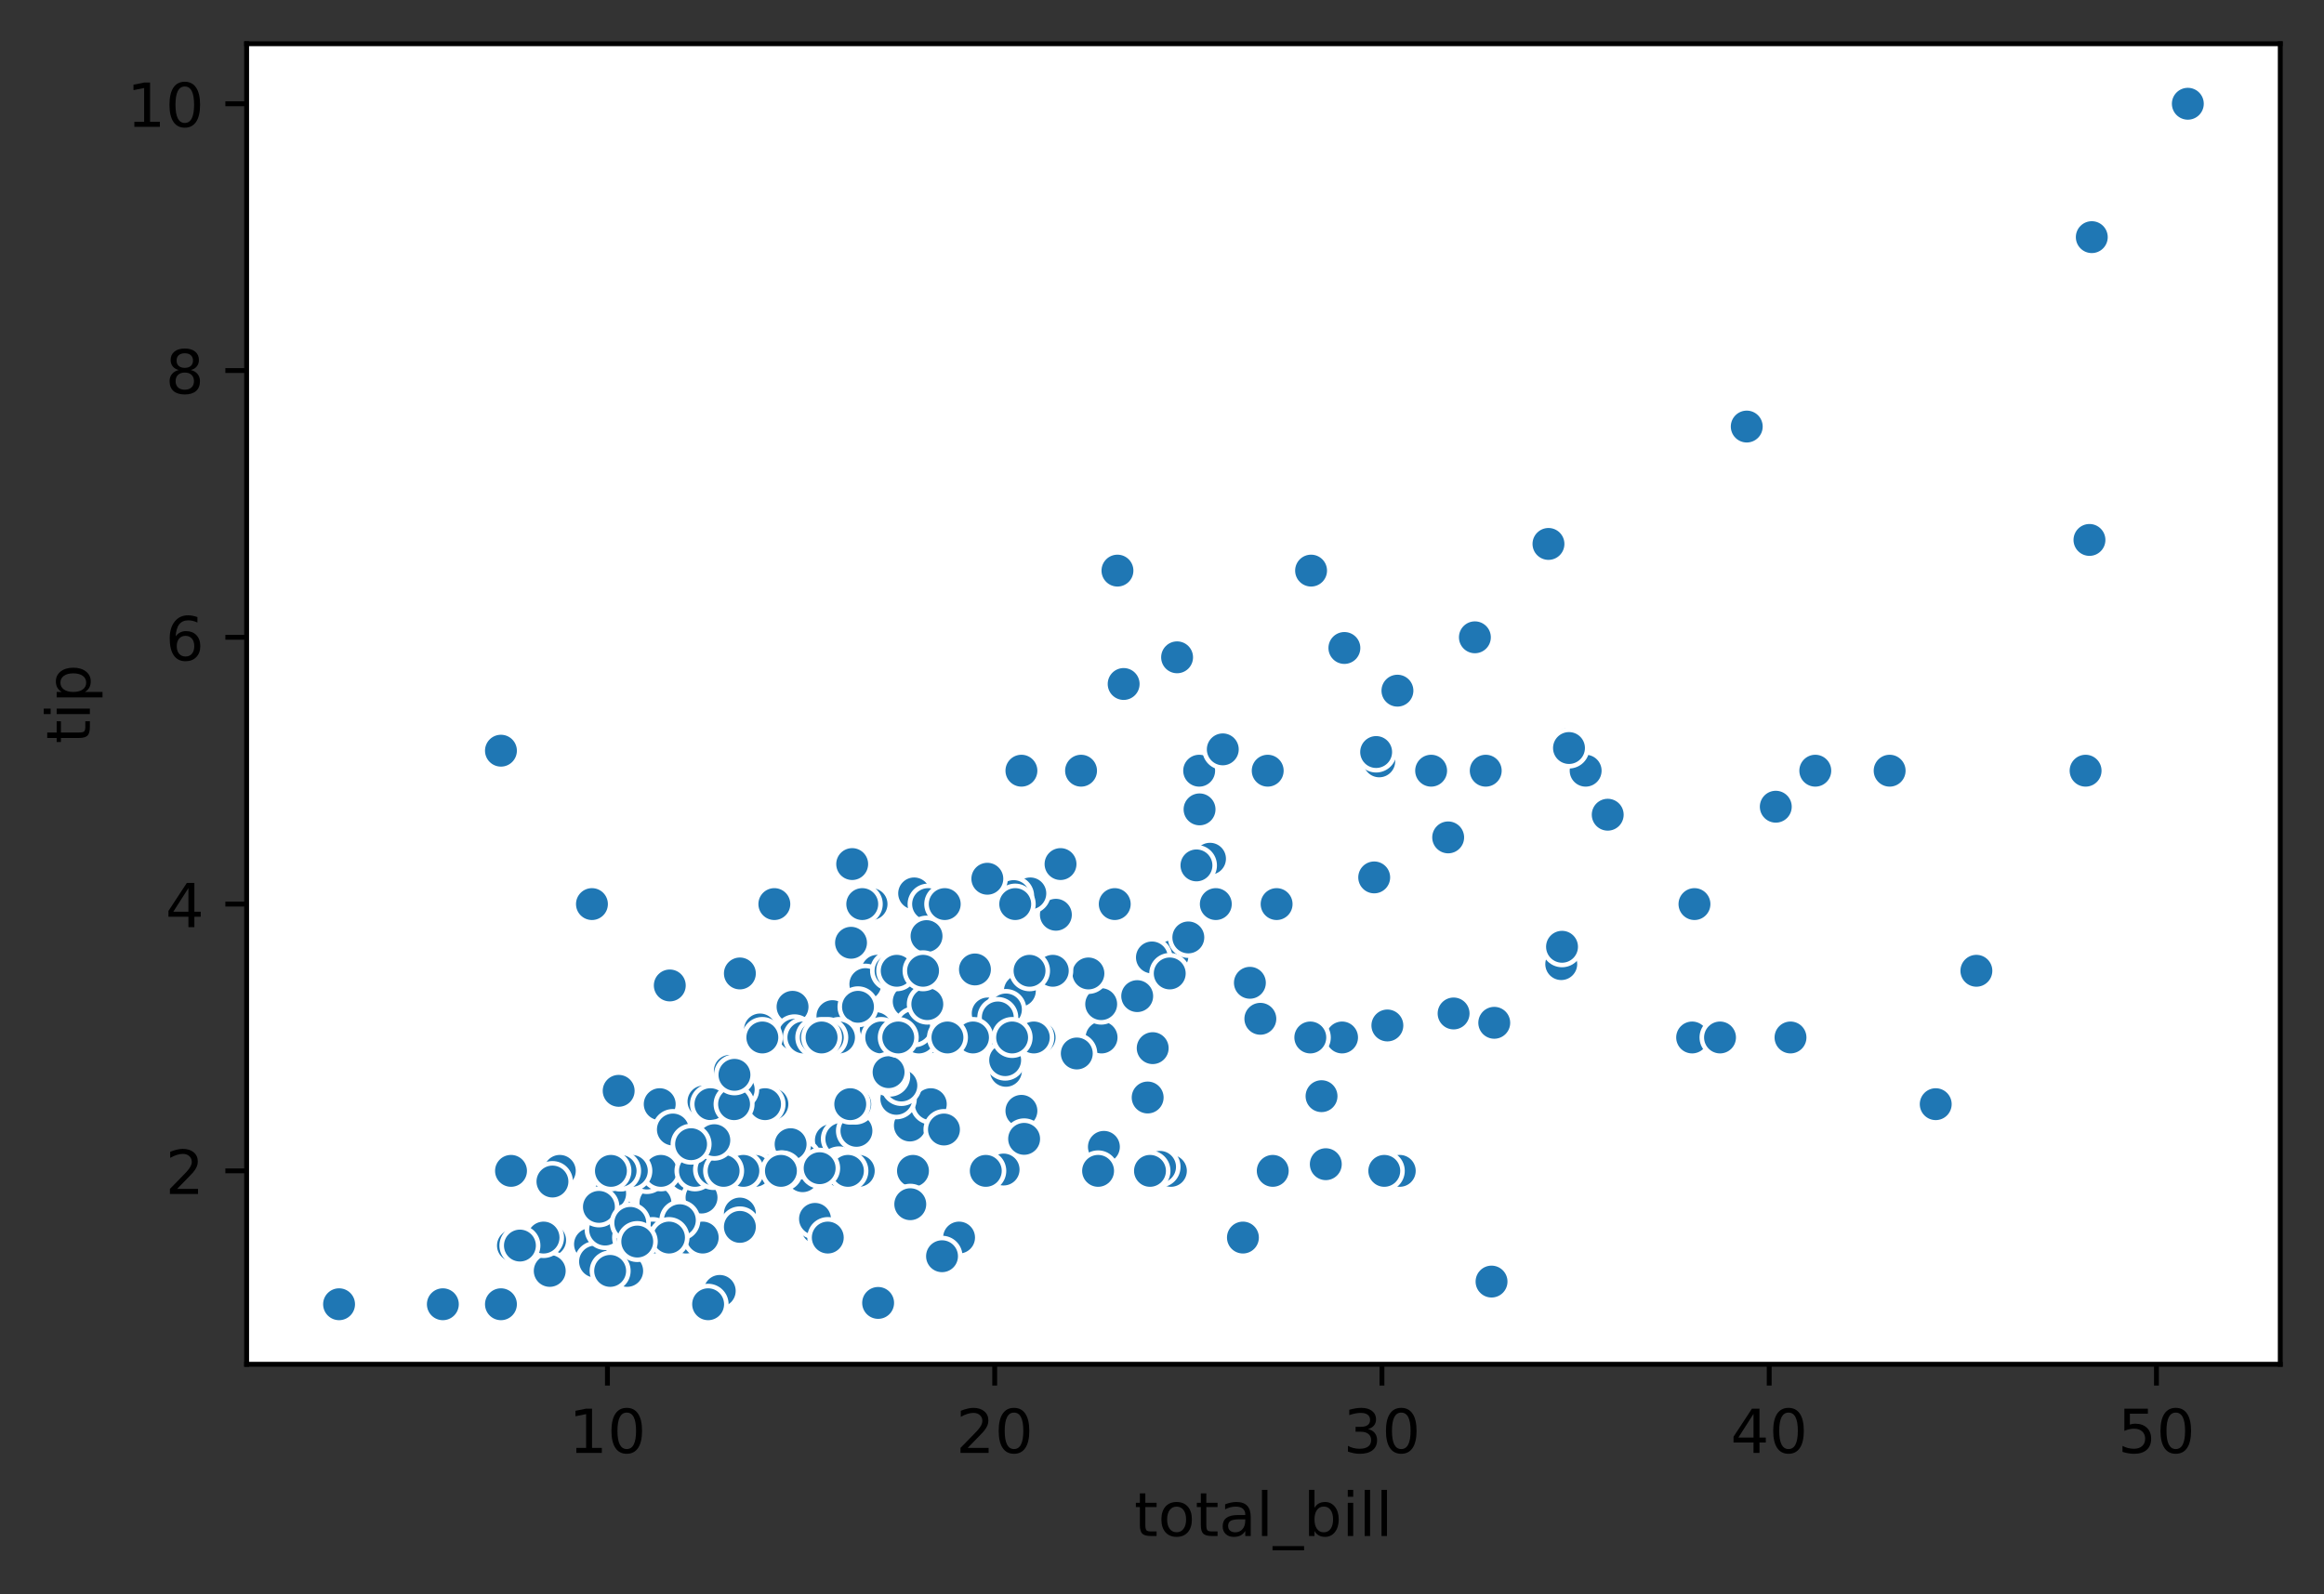 <?xml version="1.0" encoding="utf-8" standalone="no"?>
<!DOCTYPE svg PUBLIC "-//W3C//DTD SVG 1.1//EN"
  "http://www.w3.org/Graphics/SVG/1.1/DTD/svg11.dtd">
<!-- Created with matplotlib (https://matplotlib.org/) -->
<svg height="262.474pt" version="1.1" viewBox="0 0 382.603 262.474" width="382.603pt" xmlns="http://www.w3.org/2000/svg" xmlns:xlink="http://www.w3.org/1999/xlink">
 <rect x="0" y="0" width="382.603" height="262.474" fill="#333333" stroke="none"/>
 <defs>
  <style type="text/css">
*{stroke-linecap:butt;stroke-linejoin:round;}
  </style>
 </defs>
 <g id="figure_1">
  <g id="patch_1">
   <path d="M 0 262.474 
L 382.603 262.474 
L 382.603 0 
L 0 0 
z
" style="fill:none;"/>
  </g>
  <g id="axes_1">
   <g id="patch_2">
    <path d="M 40.603 224.64 
L 375.403 224.64 
L 375.403 7.2 
L 40.603 7.2 
z
" style="fill:#ffffff;"/>
   </g>
   <g id="PathCollection_1">
    <defs>
     <path d="M 0 3 
C 0.796 3 1.559 2.684 2.121 2.121 
C 2.684 1.559 3 0.796 3 0 
C 3 -0.796 2.684 -1.559 2.121 -2.121 
C 1.559 -2.684 0.796 -3 0 -3 
C -0.796 -3 -1.559 -2.684 -2.121 -2.121 
C -2.684 -1.559 -3 -0.796 -3 0 
C -3 0.796 -2.684 1.559 -2.121 2.121 
C -1.559 2.684 -0.796 3 0 3 
z
" id="m511562f119" style="stroke:#ffffff;stroke-width:0.75;"/>
    </defs>
    <g clip-path="url(#p67fb01959a)">
     <use style="fill:#1f77b4;stroke:#ffffff;stroke-width:0.75;" x="144.567" xlink:href="#m511562f119" y="214.537"/>
     <use style="fill:#1f77b4;stroke:#ffffff;stroke-width:0.75;" x="102.171" xlink:href="#m511562f119" y="200.26"/>
     <use style="fill:#1f77b4;stroke:#ffffff;stroke-width:0.75;" x="170.197" xlink:href="#m511562f119" y="159.847"/>
     <use style="fill:#1f77b4;stroke:#ffffff;stroke-width:0.75;" x="187.219" xlink:href="#m511562f119" y="164.02"/>
     <use style="fill:#1f77b4;stroke:#ffffff;stroke-width:0.75;" x="193.021" xlink:href="#m511562f119" y="157.431"/>
     <use style="fill:#1f77b4;stroke:#ffffff;stroke-width:0.75;" x="197.484" xlink:href="#m511562f119" y="133.271"/>
     <use style="fill:#1f77b4;stroke:#ffffff;stroke-width:0.75;" x="92.161" xlink:href="#m511562f119" y="192.793"/>
     <use style="fill:#1f77b4;stroke:#ffffff;stroke-width:0.75;" x="207.621" xlink:href="#m511562f119" y="168.193"/>
     <use style="fill:#1f77b4;stroke:#ffffff;stroke-width:0.75;" x="132.135" xlink:href="#m511562f119" y="193.671"/>
     <use style="fill:#1f77b4;stroke:#ffffff;stroke-width:0.75;" x="130.478" xlink:href="#m511562f119" y="165.777"/>
     <use style="fill:#1f77b4;stroke:#ffffff;stroke-width:0.75;" x="101.724" xlink:href="#m511562f119" y="199.162"/>
     <use style="fill:#1f77b4;stroke:#ffffff;stroke-width:0.75;" x="261.047" xlink:href="#m511562f119" y="126.902"/>
     <use style="fill:#1f77b4;stroke:#ffffff;stroke-width:0.75;" x="134.558" xlink:href="#m511562f119" y="202.237"/>
     <use style="fill:#1f77b4;stroke:#ffffff;stroke-width:0.75;" x="153.748" xlink:href="#m511562f119" y="170.829"/>
     <use style="fill:#1f77b4;stroke:#ffffff;stroke-width:0.75;" x="130.797" xlink:href="#m511562f119" y="170.39"/>
     <use style="fill:#1f77b4;stroke:#ffffff;stroke-width:0.75;" x="173.831" xlink:href="#m511562f119" y="150.623"/>
     <use style="fill:#1f77b4;stroke:#ffffff;stroke-width:0.75;" x="102.107" xlink:href="#m511562f119" y="200.041"/>
     <use style="fill:#1f77b4;stroke:#ffffff;stroke-width:0.75;" x="140.105" xlink:href="#m511562f119" y="155.235"/>
     <use style="fill:#1f77b4;stroke:#ffffff;stroke-width:0.75;" x="144.44" xlink:href="#m511562f119" y="159.847"/>
     <use style="fill:#1f77b4;stroke:#ffffff;stroke-width:0.75;" x="167.902" xlink:href="#m511562f119" y="163.142"/>
     <use style="fill:#1f77b4;stroke:#ffffff;stroke-width:0.75;" x="150.497" xlink:href="#m511562f119" y="147.108"/>
     <use style="fill:#1f77b4;stroke:#ffffff;stroke-width:0.75;" x="165.606" xlink:href="#m511562f119" y="176.32"/>
     <use style="fill:#1f77b4;stroke:#ffffff;stroke-width:0.75;" x="136.789" xlink:href="#m511562f119" y="187.741"/>
     <use style="fill:#1f77b4;stroke:#ffffff;stroke-width:0.75;" x="287.569" xlink:href="#m511562f119" y="70.236"/>
     <use style="fill:#1f77b4;stroke:#ffffff;stroke-width:0.75;" x="162.61" xlink:href="#m511562f119" y="166.876"/>
     <use style="fill:#1f77b4;stroke:#ffffff;stroke-width:0.75;" x="149.795" xlink:href="#m511562f119" y="185.325"/>
     <use style="fill:#1f77b4;stroke:#ffffff;stroke-width:0.75;" x="121.488" xlink:href="#m511562f119" y="192.793"/>
     <use style="fill:#1f77b4;stroke:#ffffff;stroke-width:0.75;" x="117.153" xlink:href="#m511562f119" y="192.793"/>
     <use style="fill:#1f77b4;stroke:#ffffff;stroke-width:0.75;" x="174.596" xlink:href="#m511562f119" y="142.276"/>
     <use style="fill:#1f77b4;stroke:#ffffff;stroke-width:0.75;" x="161.526" xlink:href="#m511562f119" y="170.829"/>
     <use style="fill:#1f77b4;stroke:#ffffff;stroke-width:0.75;" x="97.134" xlink:href="#m511562f119" y="204.873"/>
     <use style="fill:#1f77b4;stroke:#ffffff;stroke-width:0.75;" x="153.238" xlink:href="#m511562f119" y="181.811"/>
     <use style="fill:#1f77b4;stroke:#ffffff;stroke-width:0.75;" x="132.263" xlink:href="#m511562f119" y="170.829"/>
     <use style="fill:#1f77b4;stroke:#ffffff;stroke-width:0.75;" x="168.157" xlink:href="#m511562f119" y="182.909"/>
     <use style="fill:#1f77b4;stroke:#ffffff;stroke-width:0.75;" x="149.604" xlink:href="#m511562f119" y="164.899"/>
     <use style="fill:#1f77b4;stroke:#ffffff;stroke-width:0.75;" x="189.642" xlink:href="#m511562f119" y="157.651"/>
     <use style="fill:#1f77b4;stroke:#ffffff;stroke-width:0.75;" x="140.232" xlink:href="#m511562f119" y="192.793"/>
     <use style="fill:#1f77b4;stroke:#ffffff;stroke-width:0.75;" x="144.185" xlink:href="#m511562f119" y="169.292"/>
     <use style="fill:#1f77b4;stroke:#ffffff;stroke-width:0.75;" x="155.406" xlink:href="#m511562f119" y="185.984"/>
     <use style="fill:#1f77b4;stroke:#ffffff;stroke-width:0.75;" x="235.609" xlink:href="#m511562f119" y="126.902"/>
     <use style="fill:#1f77b4;stroke:#ffffff;stroke-width:0.75;" x="138.511" xlink:href="#m511562f119" y="187.521"/>
     <use style="fill:#1f77b4;stroke:#ffffff;stroke-width:0.75;" x="147.564" xlink:href="#m511562f119" y="180.932"/>
     <use style="fill:#1f77b4;stroke:#ffffff;stroke-width:0.75;" x="125.122" xlink:href="#m511562f119" y="169.511"/>
     <use style="fill:#1f77b4;stroke:#ffffff;stroke-width:0.75;" x="97.963" xlink:href="#m511562f119" y="207.728"/>
     <use style="fill:#1f77b4;stroke:#ffffff;stroke-width:0.75;" x="230.062" xlink:href="#m511562f119" y="113.724"/>
     <use style="fill:#1f77b4;stroke:#ffffff;stroke-width:0.75;" x="152.856" xlink:href="#m511562f119" y="170.829"/>
     <use style="fill:#1f77b4;stroke:#ffffff;stroke-width:0.75;" x="177.975" xlink:href="#m511562f119" y="126.902"/>
     <use style="fill:#1f77b4;stroke:#ffffff;stroke-width:0.75;" x="242.813" xlink:href="#m511562f119" y="104.938"/>
     <use style="fill:#1f77b4;stroke:#ffffff;stroke-width:0.75;" x="218.268" xlink:href="#m511562f119" y="191.695"/>
     <use style="fill:#1f77b4;stroke:#ffffff;stroke-width:0.75;" x="151.262" xlink:href="#m511562f119" y="170.829"/>
     <use style="fill:#1f77b4;stroke:#ffffff;stroke-width:0.75;" x="116.197" xlink:href="#m511562f119" y="181.811"/>
     <use style="fill:#1f77b4;stroke:#ffffff;stroke-width:0.75;" x="101.852" xlink:href="#m511562f119" y="179.615"/>
     <use style="fill:#1f77b4;stroke:#ffffff;stroke-width:0.75;" x="258.178" xlink:href="#m511562f119" y="122.509"/>
     <use style="fill:#1f77b4;stroke:#ffffff;stroke-width:0.75;" x="99.621" xlink:href="#m511562f119" y="202.457"/>
     <use style="fill:#1f77b4;stroke:#ffffff;stroke-width:0.75;" x="199.205" xlink:href="#m511562f119" y="141.398"/>
     <use style="fill:#1f77b4;stroke:#ffffff;stroke-width:0.75;" x="160.506" xlink:href="#m511562f119" y="159.628"/>
     <use style="fill:#1f77b4;stroke:#ffffff;stroke-width:0.75;" x="278.579" xlink:href="#m511562f119" y="170.829"/>
     <use style="fill:#1f77b4;stroke:#ffffff;stroke-width:0.75;" x="204.624" xlink:href="#m511562f119" y="203.775"/>
     <use style="fill:#1f77b4;stroke:#ffffff;stroke-width:0.75;" x="107.909" xlink:href="#m511562f119" y="198.064"/>
     <use style="fill:#1f77b4;stroke:#ffffff;stroke-width:0.75;" x="343.991" xlink:href="#m511562f119" y="88.905"/>
     <use style="fill:#1f77b4;stroke:#ffffff;stroke-width:0.75;" x="165.606" xlink:href="#m511562f119" y="166.217"/>
     <use style="fill:#1f77b4;stroke:#ffffff;stroke-width:0.75;" x="124.294" xlink:href="#m511562f119" y="192.793"/>
     <use style="fill:#1f77b4;stroke:#ffffff;stroke-width:0.75;" x="106.506" xlink:href="#m511562f119" y="193.232"/>
     <use style="fill:#1f77b4;stroke:#ffffff;stroke-width:0.75;" x="152.856" xlink:href="#m511562f119" y="154.137"/>
     <use style="fill:#1f77b4;stroke:#ffffff;stroke-width:0.75;" x="148.393" xlink:href="#m511562f119" y="178.736"/>
     <use style="fill:#1f77b4;stroke:#ffffff;stroke-width:0.75;" x="164.268" xlink:href="#m511562f119" y="167.535"/>
     <use style="fill:#1f77b4;stroke:#ffffff;stroke-width:0.75;" x="141.125" xlink:href="#m511562f119" y="182.47"/>
     <use style="fill:#1f77b4;stroke:#ffffff;stroke-width:0.75;" x="55.821" xlink:href="#m511562f119" y="214.756"/>
     <use style="fill:#1f77b4;stroke:#ffffff;stroke-width:0.75;" x="165.224" xlink:href="#m511562f119" y="192.573"/>
     <use style="fill:#1f77b4;stroke:#ffffff;stroke-width:0.75;" x="131.944" xlink:href="#m511562f119" y="190.816"/>
     <use style="fill:#1f77b4;stroke:#ffffff;stroke-width:0.75;" x="112.882" xlink:href="#m511562f119" y="193.452"/>
     <use style="fill:#1f77b4;stroke:#ffffff;stroke-width:0.75;" x="145.078" xlink:href="#m511562f119" y="170.829"/>
     <use style="fill:#1f77b4;stroke:#ffffff;stroke-width:0.75;" x="207.493" xlink:href="#m511562f119" y="167.754"/>
     <use style="fill:#1f77b4;stroke:#ffffff;stroke-width:0.75;" x="197.42" xlink:href="#m511562f119" y="126.902"/>
     <use style="fill:#1f77b4;stroke:#ffffff;stroke-width:0.75;" x="130.159" xlink:href="#m511562f119" y="188.4"/>
     <use style="fill:#1f77b4;stroke:#ffffff;stroke-width:0.75;" x="103.255" xlink:href="#m511562f119" y="209.265"/>
     <use style="fill:#1f77b4;stroke:#ffffff;stroke-width:0.75;" x="150.497" xlink:href="#m511562f119" y="169.072"/>
     <use style="fill:#1f77b4;stroke:#ffffff;stroke-width:0.75;" x="209.661" xlink:href="#m511562f119" y="148.865"/>
     <use style="fill:#1f77b4;stroke:#ffffff;stroke-width:0.75;" x="181.354" xlink:href="#m511562f119" y="170.829"/>
     <use style="fill:#1f77b4;stroke:#ffffff;stroke-width:0.75;" x="146.48" xlink:href="#m511562f119" y="177.199"/>
     <use style="fill:#1f77b4;stroke:#ffffff;stroke-width:0.75;" x="160.187" xlink:href="#m511562f119" y="170.829"/>
     <use style="fill:#1f77b4;stroke:#ffffff;stroke-width:0.75;" x="142.464" xlink:href="#m511562f119" y="162.044"/>
     <use style="fill:#1f77b4;stroke:#ffffff;stroke-width:0.75;" x="100.449" xlink:href="#m511562f119" y="196.527"/>
     <use style="fill:#1f77b4;stroke:#ffffff;stroke-width:0.75;" x="244.598" xlink:href="#m511562f119" y="126.902"/>
     <use style="fill:#1f77b4;stroke:#ffffff;stroke-width:0.75;" x="138.128" xlink:href="#m511562f119" y="192.134"/>
     <use style="fill:#1f77b4;stroke:#ffffff;stroke-width:0.75;" x="258.305" xlink:href="#m511562f119" y="123.168"/>
     <use style="fill:#1f77b4;stroke:#ffffff;stroke-width:0.75;" x="119.321" xlink:href="#m511562f119" y="192.793"/>
     <use style="fill:#1f77b4;stroke:#ffffff;stroke-width:0.75;" x="152.792" xlink:href="#m511562f119" y="148.865"/>
     <use style="fill:#1f77b4;stroke:#ffffff;stroke-width:0.75;" x="193.786" xlink:href="#m511562f119" y="108.233"/>
     <use style="fill:#1f77b4;stroke:#ffffff;stroke-width:0.75;" x="171.153" xlink:href="#m511562f119" y="170.829"/>
     <use style="fill:#1f77b4;stroke:#ffffff;stroke-width:0.75;" x="220.945" xlink:href="#m511562f119" y="170.829"/>
     <use style="fill:#1f77b4;stroke:#ffffff;stroke-width:0.75;" x="179.632" xlink:href="#m511562f119" y="159.847"/>
     <use style="fill:#1f77b4;stroke:#ffffff;stroke-width:0.75;" x="72.907" xlink:href="#m511562f119" y="214.756"/>
     <use style="fill:#1f77b4;stroke:#ffffff;stroke-width:0.75;" x="140.296" xlink:href="#m511562f119" y="142.276"/>
     <use style="fill:#1f77b4;stroke:#ffffff;stroke-width:0.75;" x="181.29" xlink:href="#m511562f119" y="165.338"/>
     <use style="fill:#1f77b4;stroke:#ffffff;stroke-width:0.75;" x="292.35" xlink:href="#m511562f119" y="132.832"/>
     <use style="fill:#1f77b4;stroke:#ffffff;stroke-width:0.75;" x="210.171" xlink:href="#m511562f119" y="148.865"/>
     <use style="fill:#1f77b4;stroke:#ffffff;stroke-width:0.75;" x="112.945" xlink:href="#m511562f119" y="203.775"/>
     <use style="fill:#1f77b4;stroke:#ffffff;stroke-width:0.75;" x="170.197" xlink:href="#m511562f119" y="170.829"/>
     <use style="fill:#1f77b4;stroke:#ffffff;stroke-width:0.75;" x="115.687" xlink:href="#m511562f119" y="203.775"/>
     <use style="fill:#1f77b4;stroke:#ffffff;stroke-width:0.75;" x="108.61" xlink:href="#m511562f119" y="181.811"/>
     <use style="fill:#1f77b4;stroke:#ffffff;stroke-width:0.75;" x="134.303" xlink:href="#m511562f119" y="170.829"/>
     <use style="fill:#1f77b4;stroke:#ffffff;stroke-width:0.75;" x="318.681" xlink:href="#m511562f119" y="181.811"/>
     <use style="fill:#1f77b4;stroke:#ffffff;stroke-width:0.75;" x="179.186" xlink:href="#m511562f119" y="160.287"/>
     <use style="fill:#1f77b4;stroke:#ffffff;stroke-width:0.75;" x="169.623" xlink:href="#m511562f119" y="147.108"/>
     <use style="fill:#1f77b4;stroke:#ffffff;stroke-width:0.75;" x="134.175" xlink:href="#m511562f119" y="200.7"/>
     <use style="fill:#1f77b4;stroke:#ffffff;stroke-width:0.75;" x="166.882" xlink:href="#m511562f119" y="147.548"/>
     <use style="fill:#1f77b4;stroke:#ffffff;stroke-width:0.75;" x="196.974" xlink:href="#m511562f119" y="142.496"/>
     <use style="fill:#1f77b4;stroke:#ffffff;stroke-width:0.75;" x="152.537" xlink:href="#m511562f119" y="154.137"/>
     <use style="fill:#1f77b4;stroke:#ffffff;stroke-width:0.75;" x="127.481" xlink:href="#m511562f119" y="148.865"/>
     <use style="fill:#1f77b4;stroke:#ffffff;stroke-width:0.75;" x="125.505" xlink:href="#m511562f119" y="170.829"/>
     <use style="fill:#1f77b4;stroke:#ffffff;stroke-width:0.75;" x="82.471" xlink:href="#m511562f119" y="214.756"/>
     <use style="fill:#1f77b4;stroke:#ffffff;stroke-width:0.75;" x="278.962" xlink:href="#m511562f119" y="148.865"/>
     <use style="fill:#1f77b4;stroke:#ffffff;stroke-width:0.75;" x="188.941" xlink:href="#m511562f119" y="180.713"/>
     <use style="fill:#1f77b4;stroke:#ffffff;stroke-width:0.75;" x="200.161" xlink:href="#m511562f119" y="148.865"/>
     <use style="fill:#1f77b4;stroke:#ffffff;stroke-width:0.75;" x="146.608" xlink:href="#m511562f119" y="159.847"/>
     <use style="fill:#1f77b4;stroke:#ffffff;stroke-width:0.75;" x="227.066" xlink:href="#m511562f119" y="125.364"/>
     <use style="fill:#1f77b4;stroke:#ffffff;stroke-width:0.75;" x="104.147" xlink:href="#m511562f119" y="203.775"/>
     <use style="fill:#1f77b4;stroke:#ffffff;stroke-width:0.75;" x="115.495" xlink:href="#m511562f119" y="197.185"/>
     <use style="fill:#1f77b4;stroke:#ffffff;stroke-width:0.75;" x="189.769" xlink:href="#m511562f119" y="172.586"/>
     <use style="fill:#1f77b4;stroke:#ffffff;stroke-width:0.75;" x="110.778" xlink:href="#m511562f119" y="185.984"/>
     <use style="fill:#1f77b4;stroke:#ffffff;stroke-width:0.75;" x="121.807" xlink:href="#m511562f119" y="199.821"/>
     <use style="fill:#1f77b4;stroke:#ffffff;stroke-width:0.75;" x="127.163" xlink:href="#m511562f119" y="181.811"/>
     <use style="fill:#1f77b4;stroke:#ffffff;stroke-width:0.75;" x="137.937" xlink:href="#m511562f119" y="192.793"/>
     <use style="fill:#1f77b4;stroke:#ffffff;stroke-width:0.75;" x="115.814" xlink:href="#m511562f119" y="181.372"/>
     <use style="fill:#1f77b4;stroke:#ffffff;stroke-width:0.75;" x="226.237" xlink:href="#m511562f119" y="144.473"/>
     <use style="fill:#1f77b4;stroke:#ffffff;stroke-width:0.75;" x="90.567" xlink:href="#m511562f119" y="204.214"/>
     <use style="fill:#1f77b4;stroke:#ffffff;stroke-width:0.75;" x="128.82" xlink:href="#m511562f119" y="192.793"/>
     <use style="fill:#1f77b4;stroke:#ffffff;stroke-width:0.75;" x="108.801" xlink:href="#m511562f119" y="192.793"/>
     <use style="fill:#1f77b4;stroke:#ffffff;stroke-width:0.75;" x="181.736" xlink:href="#m511562f119" y="188.839"/>
     <use style="fill:#1f77b4;stroke:#ffffff;stroke-width:0.75;" x="157.892" xlink:href="#m511562f119" y="203.775"/>
     <use style="fill:#1f77b4;stroke:#ffffff;stroke-width:0.75;" x="165.479" xlink:href="#m511562f119" y="174.563"/>
     <use style="fill:#1f77b4;stroke:#ffffff;stroke-width:0.75;" x="107.462" xlink:href="#m511562f119" y="203.775"/>
     <use style="fill:#1f77b4;stroke:#ffffff;stroke-width:0.75;" x="114.412" xlink:href="#m511562f119" y="192.793"/>
     <use style="fill:#1f77b4;stroke:#ffffff;stroke-width:0.75;" x="152.664" xlink:href="#m511562f119" y="165.338"/>
     <use style="fill:#1f77b4;stroke:#ffffff;stroke-width:0.75;" x="90.504" xlink:href="#m511562f119" y="209.265"/>
     <use style="fill:#1f77b4;stroke:#ffffff;stroke-width:0.75;" x="102.107" xlink:href="#m511562f119" y="192.793"/>
     <use style="fill:#1f77b4;stroke:#ffffff;stroke-width:0.75;" x="126.461" xlink:href="#m511562f119" y="192.793"/>
     <use style="fill:#1f77b4;stroke:#ffffff;stroke-width:0.75;" x="138.256" xlink:href="#m511562f119" y="192.793"/>
     <use style="fill:#1f77b4;stroke:#ffffff;stroke-width:0.75;" x="120.15" xlink:href="#m511562f119" y="176.32"/>
     <use style="fill:#1f77b4;stroke:#ffffff;stroke-width:0.75;" x="147.628" xlink:href="#m511562f119" y="159.847"/>
     <use style="fill:#1f77b4;stroke:#ffffff;stroke-width:0.75;" x="254.926" xlink:href="#m511562f119" y="89.564"/>
     <use style="fill:#1f77b4;stroke:#ffffff;stroke-width:0.75;" x="298.853" xlink:href="#m511562f119" y="126.902"/>
     <use style="fill:#1f77b4;stroke:#ffffff;stroke-width:0.75;" x="208.704" xlink:href="#m511562f119" y="126.902"/>
     <use style="fill:#1f77b4;stroke:#ffffff;stroke-width:0.75;" x="140.997" xlink:href="#m511562f119" y="186.204"/>
     <use style="fill:#1f77b4;stroke:#ffffff;stroke-width:0.75;" x="89.484" xlink:href="#m511562f119" y="203.775"/>
     <use style="fill:#1f77b4;stroke:#ffffff;stroke-width:0.75;" x="155.087" xlink:href="#m511562f119" y="206.849"/>
     <use style="fill:#1f77b4;stroke:#ffffff;stroke-width:0.75;" x="111.925" xlink:href="#m511562f119" y="200.919"/>
     <use style="fill:#1f77b4;stroke:#ffffff;stroke-width:0.75;" x="98.601" xlink:href="#m511562f119" y="198.723"/>
     <use style="fill:#1f77b4;stroke:#ffffff;stroke-width:0.75;" x="84.128" xlink:href="#m511562f119" y="192.793"/>
     <use style="fill:#1f77b4;stroke:#ffffff;stroke-width:0.75;" x="125.951" xlink:href="#m511562f119" y="181.811"/>
     <use style="fill:#1f77b4;stroke:#ffffff;stroke-width:0.75;" x="119.958" xlink:href="#m511562f119" y="192.793"/>
     <use style="fill:#1f77b4;stroke:#ffffff;stroke-width:0.75;" x="146.289" xlink:href="#m511562f119" y="176.54"/>
     <use style="fill:#1f77b4;stroke:#ffffff;stroke-width:0.75;" x="192.766" xlink:href="#m511562f119" y="192.793"/>
     <use style="fill:#1f77b4;stroke:#ffffff;stroke-width:0.75;" x="162.291" xlink:href="#m511562f119" y="192.793"/>
     <use style="fill:#1f77b4;stroke:#ffffff;stroke-width:0.75;" x="226.556" xlink:href="#m511562f119" y="123.827"/>
     <use style="fill:#1f77b4;stroke:#ffffff;stroke-width:0.75;" x="343.354" xlink:href="#m511562f119" y="126.902"/>
     <use style="fill:#1f77b4;stroke:#ffffff;stroke-width:0.75;" x="195.635" xlink:href="#m511562f119" y="154.356"/>
     <use style="fill:#1f77b4;stroke:#ffffff;stroke-width:0.75;" x="121.616" xlink:href="#m511562f119" y="179.395"/>
     <use style="fill:#1f77b4;stroke:#ffffff;stroke-width:0.75;" x="141.38" xlink:href="#m511562f119" y="192.793"/>
     <use style="fill:#1f77b4;stroke:#ffffff;stroke-width:0.75;" x="173.321" xlink:href="#m511562f119" y="159.847"/>
     <use style="fill:#1f77b4;stroke:#ffffff;stroke-width:0.75;" x="116.962" xlink:href="#m511562f119" y="181.811"/>
     <use style="fill:#1f77b4;stroke:#ffffff;stroke-width:0.75;" x="139.595" xlink:href="#m511562f119" y="192.793"/>
     <use style="fill:#1f77b4;stroke:#ffffff;stroke-width:0.75;" x="124.294" xlink:href="#m511562f119" y="192.793"/>
     <use style="fill:#1f77b4;stroke:#ffffff;stroke-width:0.75;" x="147.883" xlink:href="#m511562f119" y="170.829"/>
     <use style="fill:#1f77b4;stroke:#ffffff;stroke-width:0.75;" x="192.575" xlink:href="#m511562f119" y="160.287"/>
     <use style="fill:#1f77b4;stroke:#ffffff;stroke-width:0.75;" x="168.603" xlink:href="#m511562f119" y="187.521"/>
     <use style="fill:#1f77b4;stroke:#ffffff;stroke-width:0.75;" x="238.414" xlink:href="#m511562f119" y="137.884"/>
     <use style="fill:#1f77b4;stroke:#ffffff;stroke-width:0.75;" x="103.765" xlink:href="#m511562f119" y="201.359"/>
     <use style="fill:#1f77b4;stroke:#ffffff;stroke-width:0.75;" x="104.02" xlink:href="#m511562f119" y="192.793"/>
     <use style="fill:#1f77b4;stroke:#ffffff;stroke-width:0.75;" x="360.185" xlink:href="#m511562f119" y="17.084"/>
     <use style="fill:#1f77b4;stroke:#ffffff;stroke-width:0.75;" x="137.044" xlink:href="#m511562f119" y="167.315"/>
     <use style="fill:#1f77b4;stroke:#ffffff;stroke-width:0.75;" x="82.471" xlink:href="#m511562f119" y="123.607"/>
     <use style="fill:#1f77b4;stroke:#ffffff;stroke-width:0.75;" x="239.307" xlink:href="#m511562f119" y="166.876"/>
     <use style="fill:#1f77b4;stroke:#ffffff;stroke-width:0.75;" x="143.484" xlink:href="#m511562f119" y="148.865"/>
     <use style="fill:#1f77b4;stroke:#ffffff;stroke-width:0.75;" x="246.001" xlink:href="#m511562f119" y="168.413"/>
     <use style="fill:#1f77b4;stroke:#ffffff;stroke-width:0.75;" x="150.305" xlink:href="#m511562f119" y="192.793"/>
     <use style="fill:#1f77b4;stroke:#ffffff;stroke-width:0.75;" x="128.565" xlink:href="#m511562f119" y="192.793"/>
     <use style="fill:#1f77b4;stroke:#ffffff;stroke-width:0.75;" x="97.453" xlink:href="#m511562f119" y="148.865"/>
     <use style="fill:#1f77b4;stroke:#ffffff;stroke-width:0.75;" x="257.03" xlink:href="#m511562f119" y="158.749"/>
     <use style="fill:#1f77b4;stroke:#ffffff;stroke-width:0.75;" x="257.158" xlink:href="#m511562f119" y="155.894"/>
     <use style="fill:#1f77b4;stroke:#ffffff;stroke-width:0.75;" x="184.988" xlink:href="#m511562f119" y="112.625"/>
     <use style="fill:#1f77b4;stroke:#ffffff;stroke-width:0.75;" x="325.375" xlink:href="#m511562f119" y="159.847"/>
     <use style="fill:#1f77b4;stroke:#ffffff;stroke-width:0.75;" x="183.968" xlink:href="#m511562f119" y="93.956"/>
     <use style="fill:#1f77b4;stroke:#ffffff;stroke-width:0.75;" x="294.773" xlink:href="#m511562f119" y="170.829"/>
     <use style="fill:#1f77b4;stroke:#ffffff;stroke-width:0.75;" x="168.157" xlink:href="#m511562f119" y="126.902"/>
     <use style="fill:#1f77b4;stroke:#ffffff;stroke-width:0.75;" x="169.495" xlink:href="#m511562f119" y="159.847"/>
     <use style="fill:#1f77b4;stroke:#ffffff;stroke-width:0.75;" x="230.445" xlink:href="#m511562f119" y="192.793"/>
     <use style="fill:#1f77b4;stroke:#ffffff;stroke-width:0.75;" x="151.963" xlink:href="#m511562f119" y="159.847"/>
     <use style="fill:#1f77b4;stroke:#ffffff;stroke-width:0.75;" x="183.521" xlink:href="#m511562f119" y="148.865"/>
     <use style="fill:#1f77b4;stroke:#ffffff;stroke-width:0.75;" x="136.279" xlink:href="#m511562f119" y="203.775"/>
     <use style="fill:#1f77b4;stroke:#ffffff;stroke-width:0.75;" x="162.546" xlink:href="#m511562f119" y="144.692"/>
     <use style="fill:#1f77b4;stroke:#ffffff;stroke-width:0.75;" x="217.566" xlink:href="#m511562f119" y="180.493"/>
     <use style="fill:#1f77b4;stroke:#ffffff;stroke-width:0.75;" x="134.941" xlink:href="#m511562f119" y="192.353"/>
     <use style="fill:#1f77b4;stroke:#ffffff;stroke-width:0.75;" x="141.954" xlink:href="#m511562f119" y="148.865"/>
     <use style="fill:#1f77b4;stroke:#ffffff;stroke-width:0.75;" x="84.447" xlink:href="#m511562f119" y="205.092"/>
     <use style="fill:#1f77b4;stroke:#ffffff;stroke-width:0.75;" x="102.171" xlink:href="#m511562f119" y="192.793"/>
     <use style="fill:#1f77b4;stroke:#ffffff;stroke-width:0.75;" x="311.094" xlink:href="#m511562f119" y="126.902"/>
     <use style="fill:#1f77b4;stroke:#ffffff;stroke-width:0.75;" x="119.129" xlink:href="#m511562f119" y="192.793"/>
     <use style="fill:#1f77b4;stroke:#ffffff;stroke-width:0.75;" x="122.381" xlink:href="#m511562f119" y="192.793"/>
     <use style="fill:#1f77b4;stroke:#ffffff;stroke-width:0.75;" x="155.533" xlink:href="#m511562f119" y="148.865"/>
     <use style="fill:#1f77b4;stroke:#ffffff;stroke-width:0.75;" x="117.472" xlink:href="#m511562f119" y="192.573"/>
     <use style="fill:#1f77b4;stroke:#ffffff;stroke-width:0.75;" x="119.129" xlink:href="#m511562f119" y="192.793"/>
     <use style="fill:#1f77b4;stroke:#ffffff;stroke-width:0.75;" x="140.806" xlink:href="#m511562f119" y="181.811"/>
     <use style="fill:#1f77b4;stroke:#ffffff;stroke-width:0.75;" x="167.137" xlink:href="#m511562f119" y="148.865"/>
     <use style="fill:#1f77b4;stroke:#ffffff;stroke-width:0.75;" x="141.252" xlink:href="#m511562f119" y="165.777"/>
     <use style="fill:#1f77b4;stroke:#ffffff;stroke-width:0.75;" x="205.772" xlink:href="#m511562f119" y="161.824"/>
     <use style="fill:#1f77b4;stroke:#ffffff;stroke-width:0.75;" x="283.17" xlink:href="#m511562f119" y="170.829"/>
     <use style="fill:#1f77b4;stroke:#ffffff;stroke-width:0.75;" x="190.981" xlink:href="#m511562f119" y="192.134"/>
     <use style="fill:#1f77b4;stroke:#ffffff;stroke-width:0.75;" x="117.599" xlink:href="#m511562f119" y="187.741"/>
     <use style="fill:#1f77b4;stroke:#ffffff;stroke-width:0.75;" x="227.895" xlink:href="#m511562f119" y="192.793"/>
     <use style="fill:#1f77b4;stroke:#ffffff;stroke-width:0.75;" x="201.309" xlink:href="#m511562f119" y="123.388"/>
     <use style="fill:#1f77b4;stroke:#ffffff;stroke-width:0.75;" x="344.374" xlink:href="#m511562f119" y="39.047"/>
     <use style="fill:#1f77b4;stroke:#ffffff;stroke-width:0.75;" x="120.851" xlink:href="#m511562f119" y="181.811"/>
     <use style="fill:#1f77b4;stroke:#ffffff;stroke-width:0.75;" x="215.845" xlink:href="#m511562f119" y="93.956"/>
     <use style="fill:#1f77b4;stroke:#ffffff;stroke-width:0.75;" x="118.492" xlink:href="#m511562f119" y="212.56"/>
     <use style="fill:#1f77b4;stroke:#ffffff;stroke-width:0.75;" x="215.717" xlink:href="#m511562f119" y="170.829"/>
     <use style="fill:#1f77b4;stroke:#ffffff;stroke-width:0.75;" x="110.14" xlink:href="#m511562f119" y="203.775"/>
     <use style="fill:#1f77b4;stroke:#ffffff;stroke-width:0.75;" x="85.595" xlink:href="#m511562f119" y="205.092"/>
     <use style="fill:#1f77b4;stroke:#ffffff;stroke-width:0.75;" x="228.405" xlink:href="#m511562f119" y="168.852"/>
     <use style="fill:#1f77b4;stroke:#ffffff;stroke-width:0.75;" x="113.774" xlink:href="#m511562f119" y="188.4"/>
     <use style="fill:#1f77b4;stroke:#ffffff;stroke-width:0.75;" x="121.807" xlink:href="#m511562f119" y="160.287"/>
     <use style="fill:#1f77b4;stroke:#ffffff;stroke-width:0.75;" x="90.95" xlink:href="#m511562f119" y="194.55"/>
     <use style="fill:#1f77b4;stroke:#ffffff;stroke-width:0.75;" x="138.128" xlink:href="#m511562f119" y="170.829"/>
     <use style="fill:#1f77b4;stroke:#ffffff;stroke-width:0.75;" x="121.807" xlink:href="#m511562f119" y="202.017"/>
     <use style="fill:#1f77b4;stroke:#ffffff;stroke-width:0.75;" x="139.977" xlink:href="#m511562f119" y="181.811"/>
     <use style="fill:#1f77b4;stroke:#ffffff;stroke-width:0.75;" x="100.577" xlink:href="#m511562f119" y="192.793"/>
     <use style="fill:#1f77b4;stroke:#ffffff;stroke-width:0.75;" x="166.627" xlink:href="#m511562f119" y="170.829"/>
     <use style="fill:#1f77b4;stroke:#ffffff;stroke-width:0.75;" x="120.915" xlink:href="#m511562f119" y="176.979"/>
     <use style="fill:#1f77b4;stroke:#ffffff;stroke-width:0.75;" x="177.273" xlink:href="#m511562f119" y="173.465"/>
     <use style="fill:#1f77b4;stroke:#ffffff;stroke-width:0.75;" x="189.323" xlink:href="#m511562f119" y="192.793"/>
     <use style="fill:#1f77b4;stroke:#ffffff;stroke-width:0.75;" x="136.279" xlink:href="#m511562f119" y="170.829"/>
     <use style="fill:#1f77b4;stroke:#ffffff;stroke-width:0.75;" x="110.268" xlink:href="#m511562f119" y="162.263"/>
     <use style="fill:#1f77b4;stroke:#ffffff;stroke-width:0.75;" x="104.912" xlink:href="#m511562f119" y="204.433"/>
     <use style="fill:#1f77b4;stroke:#ffffff;stroke-width:0.75;" x="135.259" xlink:href="#m511562f119" y="170.829"/>
     <use style="fill:#1f77b4;stroke:#ffffff;stroke-width:0.75;" x="100.449" xlink:href="#m511562f119" y="209.265"/>
     <use style="fill:#1f77b4;stroke:#ffffff;stroke-width:0.75;" x="116.579" xlink:href="#m511562f119" y="214.756"/>
     <use style="fill:#1f77b4;stroke:#ffffff;stroke-width:0.75;" x="245.554" xlink:href="#m511562f119" y="211.023"/>
     <use style="fill:#1f77b4;stroke:#ffffff;stroke-width:0.75;" x="264.681" xlink:href="#m511562f119" y="134.15"/>
     <use style="fill:#1f77b4;stroke:#ffffff;stroke-width:0.75;" x="221.328" xlink:href="#m511562f119" y="106.695"/>
     <use style="fill:#1f77b4;stroke:#ffffff;stroke-width:0.75;" x="209.533" xlink:href="#m511562f119" y="192.793"/>
     <use style="fill:#1f77b4;stroke:#ffffff;stroke-width:0.75;" x="180.78" xlink:href="#m511562f119" y="192.793"/>
     <use style="fill:#1f77b4;stroke:#ffffff;stroke-width:0.75;" x="149.859" xlink:href="#m511562f119" y="198.284"/>
     <use style="fill:#1f77b4;stroke:#ffffff;stroke-width:0.75;" x="155.98" xlink:href="#m511562f119" y="170.829"/>
    </g>
   </g>
   <g id="matplotlib.axis_1">
    <g id="xtick_1">
     <g id="line2d_1">
      <defs>
       <path d="M 0 0 
L 0 3.5 
" id="m88eea47aa6" style="stroke:#000000;stroke-width:0.8;"/>
      </defs>
      <g>
       <use style="stroke:#000000;stroke-width:0.8;" x="100.003" xlink:href="#m88eea47aa6" y="224.64"/>
      </g>
     </g>
     <g id="text_1">
      <!-- 10 -->
      <defs>
       <path d="M 12.406 8.297 
L 28.516 8.297 
L 28.516 63.922 
L 10.984 60.406 
L 10.984 69.391 
L 28.422 72.906 
L 38.281 72.906 
L 38.281 8.297 
L 54.391 8.297 
L 54.391 0 
L 12.406 0 
z
" id="DejaVuSans-49"/>
       <path d="M 31.781 66.406 
Q 24.172 66.406 20.328 58.906 
Q 16.5 51.422 16.5 36.375 
Q 16.5 21.391 20.328 13.891 
Q 24.172 6.391 31.781 6.391 
Q 39.453 6.391 43.281 13.891 
Q 47.125 21.391 47.125 36.375 
Q 47.125 51.422 43.281 58.906 
Q 39.453 66.406 31.781 66.406 
z
M 31.781 74.219 
Q 44.047 74.219 50.516 64.516 
Q 56.984 54.828 56.984 36.375 
Q 56.984 17.969 50.516 8.266 
Q 44.047 -1.422 31.781 -1.422 
Q 19.531 -1.422 13.062 8.266 
Q 6.594 17.969 6.594 36.375 
Q 6.594 54.828 13.062 64.516 
Q 19.531 74.219 31.781 74.219 
z
" id="DejaVuSans-48"/>
      </defs>
      <g transform="translate(93.641 239.238)scale(0.1 -0.1)">
       <use xlink:href="#DejaVuSans-49"/>
       <use x="63.623" xlink:href="#DejaVuSans-48"/>
      </g>
     </g>
    </g>
    <g id="xtick_2">
     <g id="line2d_2">
      <g>
       <use style="stroke:#000000;stroke-width:0.8;" x="163.758" xlink:href="#m88eea47aa6" y="224.64"/>
      </g>
     </g>
     <g id="text_2">
      <!-- 20 -->
      <defs>
       <path d="M 19.188 8.297 
L 53.609 8.297 
L 53.609 0 
L 7.328 0 
L 7.328 8.297 
Q 12.938 14.109 22.625 23.891 
Q 32.328 33.688 34.812 36.531 
Q 39.547 41.844 41.422 45.531 
Q 43.312 49.219 43.312 52.781 
Q 43.312 58.594 39.234 62.25 
Q 35.156 65.922 28.609 65.922 
Q 23.969 65.922 18.812 64.312 
Q 13.672 62.703 7.812 59.422 
L 7.812 69.391 
Q 13.766 71.781 18.938 73 
Q 24.125 74.219 28.422 74.219 
Q 39.75 74.219 46.484 68.547 
Q 53.219 62.891 53.219 53.422 
Q 53.219 48.922 51.531 44.891 
Q 49.859 40.875 45.406 35.406 
Q 44.188 33.984 37.641 27.219 
Q 31.109 20.453 19.188 8.297 
z
" id="DejaVuSans-50"/>
      </defs>
      <g transform="translate(157.395 239.238)scale(0.1 -0.1)">
       <use xlink:href="#DejaVuSans-50"/>
       <use x="63.623" xlink:href="#DejaVuSans-48"/>
      </g>
     </g>
    </g>
    <g id="xtick_3">
     <g id="line2d_3">
      <g>
       <use style="stroke:#000000;stroke-width:0.8;" x="227.512" xlink:href="#m88eea47aa6" y="224.64"/>
      </g>
     </g>
     <g id="text_3">
      <!-- 30 -->
      <defs>
       <path d="M 40.578 39.312 
Q 47.656 37.797 51.625 33 
Q 55.609 28.219 55.609 21.188 
Q 55.609 10.406 48.188 4.484 
Q 40.766 -1.422 27.094 -1.422 
Q 22.516 -1.422 17.656 -0.516 
Q 12.797 0.391 7.625 2.203 
L 7.625 11.719 
Q 11.719 9.328 16.594 8.109 
Q 21.484 6.891 26.812 6.891 
Q 36.078 6.891 40.938 10.547 
Q 45.797 14.203 45.797 21.188 
Q 45.797 27.641 41.281 31.266 
Q 36.766 34.906 28.719 34.906 
L 20.219 34.906 
L 20.219 43.016 
L 29.109 43.016 
Q 36.375 43.016 40.234 45.922 
Q 44.094 48.828 44.094 54.297 
Q 44.094 59.906 40.109 62.906 
Q 36.141 65.922 28.719 65.922 
Q 24.656 65.922 20.016 65.031 
Q 15.375 64.156 9.812 62.312 
L 9.812 71.094 
Q 15.438 72.656 20.344 73.438 
Q 25.25 74.219 29.594 74.219 
Q 40.828 74.219 47.359 69.109 
Q 53.906 64.016 53.906 55.328 
Q 53.906 49.266 50.438 45.094 
Q 46.969 40.922 40.578 39.312 
z
" id="DejaVuSans-51"/>
      </defs>
      <g transform="translate(221.149 239.238)scale(0.1 -0.1)">
       <use xlink:href="#DejaVuSans-51"/>
       <use x="63.623" xlink:href="#DejaVuSans-48"/>
      </g>
     </g>
    </g>
    <g id="xtick_4">
     <g id="line2d_4">
      <g>
       <use style="stroke:#000000;stroke-width:0.8;" x="291.266" xlink:href="#m88eea47aa6" y="224.64"/>
      </g>
     </g>
     <g id="text_4">
      <!-- 40 -->
      <defs>
       <path d="M 37.797 64.312 
L 12.891 25.391 
L 37.797 25.391 
z
M 35.203 72.906 
L 47.609 72.906 
L 47.609 25.391 
L 58.016 25.391 
L 58.016 17.188 
L 47.609 17.188 
L 47.609 0 
L 37.797 0 
L 37.797 17.188 
L 4.891 17.188 
L 4.891 26.703 
z
" id="DejaVuSans-52"/>
      </defs>
      <g transform="translate(284.904 239.238)scale(0.1 -0.1)">
       <use xlink:href="#DejaVuSans-52"/>
       <use x="63.623" xlink:href="#DejaVuSans-48"/>
      </g>
     </g>
    </g>
    <g id="xtick_5">
     <g id="line2d_5">
      <g>
       <use style="stroke:#000000;stroke-width:0.8;" x="355.021" xlink:href="#m88eea47aa6" y="224.64"/>
      </g>
     </g>
     <g id="text_5">
      <!-- 50 -->
      <defs>
       <path d="M 10.797 72.906 
L 49.516 72.906 
L 49.516 64.594 
L 19.828 64.594 
L 19.828 46.734 
Q 21.969 47.469 24.109 47.828 
Q 26.266 48.188 28.422 48.188 
Q 40.625 48.188 47.75 41.5 
Q 54.891 34.812 54.891 23.391 
Q 54.891 11.625 47.562 5.094 
Q 40.234 -1.422 26.906 -1.422 
Q 22.312 -1.422 17.547 -0.641 
Q 12.797 0.141 7.719 1.703 
L 7.719 11.625 
Q 12.109 9.234 16.797 8.062 
Q 21.484 6.891 26.703 6.891 
Q 35.156 6.891 40.078 11.328 
Q 45.016 15.766 45.016 23.391 
Q 45.016 31 40.078 35.438 
Q 35.156 39.891 26.703 39.891 
Q 22.75 39.891 18.812 39.016 
Q 14.891 38.141 10.797 36.281 
z
" id="DejaVuSans-53"/>
      </defs>
      <g transform="translate(348.658 239.238)scale(0.1 -0.1)">
       <use xlink:href="#DejaVuSans-53"/>
       <use x="63.623" xlink:href="#DejaVuSans-48"/>
      </g>
     </g>
    </g>
    <g id="text_6">
     <!-- total_bill -->
     <defs>
      <path d="M 18.312 70.219 
L 18.312 54.688 
L 36.812 54.688 
L 36.812 47.703 
L 18.312 47.703 
L 18.312 18.016 
Q 18.312 11.328 20.141 9.422 
Q 21.969 7.516 27.594 7.516 
L 36.812 7.516 
L 36.812 0 
L 27.594 0 
Q 17.188 0 13.234 3.875 
Q 9.281 7.766 9.281 18.016 
L 9.281 47.703 
L 2.688 47.703 
L 2.688 54.688 
L 9.281 54.688 
L 9.281 70.219 
z
" id="DejaVuSans-116"/>
      <path d="M 30.609 48.391 
Q 23.391 48.391 19.188 42.75 
Q 14.984 37.109 14.984 27.297 
Q 14.984 17.484 19.156 11.844 
Q 23.344 6.203 30.609 6.203 
Q 37.797 6.203 41.984 11.859 
Q 46.188 17.531 46.188 27.297 
Q 46.188 37.016 41.984 42.703 
Q 37.797 48.391 30.609 48.391 
z
M 30.609 56 
Q 42.328 56 49.016 48.375 
Q 55.719 40.766 55.719 27.297 
Q 55.719 13.875 49.016 6.219 
Q 42.328 -1.422 30.609 -1.422 
Q 18.844 -1.422 12.172 6.219 
Q 5.516 13.875 5.516 27.297 
Q 5.516 40.766 12.172 48.375 
Q 18.844 56 30.609 56 
z
" id="DejaVuSans-111"/>
      <path d="M 34.281 27.484 
Q 23.391 27.484 19.188 25 
Q 14.984 22.516 14.984 16.5 
Q 14.984 11.719 18.141 8.906 
Q 21.297 6.109 26.703 6.109 
Q 34.188 6.109 38.703 11.406 
Q 43.219 16.703 43.219 25.484 
L 43.219 27.484 
z
M 52.203 31.203 
L 52.203 0 
L 43.219 0 
L 43.219 8.297 
Q 40.141 3.328 35.547 0.953 
Q 30.953 -1.422 24.312 -1.422 
Q 15.922 -1.422 10.953 3.297 
Q 6 8.016 6 15.922 
Q 6 25.141 12.172 29.828 
Q 18.359 34.516 30.609 34.516 
L 43.219 34.516 
L 43.219 35.406 
Q 43.219 41.609 39.141 45 
Q 35.062 48.391 27.688 48.391 
Q 23 48.391 18.547 47.266 
Q 14.109 46.141 10.016 43.891 
L 10.016 52.203 
Q 14.938 54.109 19.578 55.047 
Q 24.219 56 28.609 56 
Q 40.484 56 46.344 49.844 
Q 52.203 43.703 52.203 31.203 
z
" id="DejaVuSans-97"/>
      <path d="M 9.422 75.984 
L 18.406 75.984 
L 18.406 0 
L 9.422 0 
z
" id="DejaVuSans-108"/>
      <path d="M 50.984 -16.609 
L 50.984 -23.578 
L -0.984 -23.578 
L -0.984 -16.609 
z
" id="DejaVuSans-95"/>
      <path d="M 48.688 27.297 
Q 48.688 37.203 44.609 42.844 
Q 40.531 48.484 33.406 48.484 
Q 26.266 48.484 22.188 42.844 
Q 18.109 37.203 18.109 27.297 
Q 18.109 17.391 22.188 11.75 
Q 26.266 6.109 33.406 6.109 
Q 40.531 6.109 44.609 11.75 
Q 48.688 17.391 48.688 27.297 
z
M 18.109 46.391 
Q 20.953 51.266 25.266 53.625 
Q 29.594 56 35.594 56 
Q 45.562 56 51.781 48.094 
Q 58.016 40.188 58.016 27.297 
Q 58.016 14.406 51.781 6.484 
Q 45.562 -1.422 35.594 -1.422 
Q 29.594 -1.422 25.266 0.953 
Q 20.953 3.328 18.109 8.203 
L 18.109 0 
L 9.078 0 
L 9.078 75.984 
L 18.109 75.984 
z
" id="DejaVuSans-98"/>
      <path d="M 9.422 54.688 
L 18.406 54.688 
L 18.406 0 
L 9.422 0 
z
M 9.422 75.984 
L 18.406 75.984 
L 18.406 64.594 
L 9.422 64.594 
z
" id="DejaVuSans-105"/>
     </defs>
     <g transform="translate(186.729 252.917)scale(0.1 -0.1)">
      <use xlink:href="#DejaVuSans-116"/>
      <use x="39.209" xlink:href="#DejaVuSans-111"/>
      <use x="100.391" xlink:href="#DejaVuSans-116"/>
      <use x="139.6" xlink:href="#DejaVuSans-97"/>
      <use x="200.879" xlink:href="#DejaVuSans-108"/>
      <use x="228.662" xlink:href="#DejaVuSans-95"/>
      <use x="278.662" xlink:href="#DejaVuSans-98"/>
      <use x="342.139" xlink:href="#DejaVuSans-105"/>
      <use x="369.922" xlink:href="#DejaVuSans-108"/>
      <use x="397.705" xlink:href="#DejaVuSans-108"/>
     </g>
    </g>
   </g>
   <g id="matplotlib.axis_2">
    <g id="ytick_1">
     <g id="line2d_6">
      <defs>
       <path d="M 0 0 
L -3.5 0 
" id="m1cc5ecf682" style="stroke:#000000;stroke-width:0.8;"/>
      </defs>
      <g>
       <use style="stroke:#000000;stroke-width:0.8;" x="40.603" xlink:href="#m1cc5ecf682" y="192.793"/>
      </g>
     </g>
     <g id="text_7">
      <!-- 2 -->
      <g transform="translate(27.241 196.592)scale(0.1 -0.1)">
       <use xlink:href="#DejaVuSans-50"/>
      </g>
     </g>
    </g>
    <g id="ytick_2">
     <g id="line2d_7">
      <g>
       <use style="stroke:#000000;stroke-width:0.8;" x="40.603" xlink:href="#m1cc5ecf682" y="148.865"/>
      </g>
     </g>
     <g id="text_8">
      <!-- 4 -->
      <g transform="translate(27.241 152.665)scale(0.1 -0.1)">
       <use xlink:href="#DejaVuSans-52"/>
      </g>
     </g>
    </g>
    <g id="ytick_3">
     <g id="line2d_8">
      <g>
       <use style="stroke:#000000;stroke-width:0.8;" x="40.603" xlink:href="#m1cc5ecf682" y="104.938"/>
      </g>
     </g>
     <g id="text_9">
      <!-- 6 -->
      <defs>
       <path d="M 33.016 40.375 
Q 26.375 40.375 22.484 35.828 
Q 18.609 31.297 18.609 23.391 
Q 18.609 15.531 22.484 10.953 
Q 26.375 6.391 33.016 6.391 
Q 39.656 6.391 43.531 10.953 
Q 47.406 15.531 47.406 23.391 
Q 47.406 31.297 43.531 35.828 
Q 39.656 40.375 33.016 40.375 
z
M 52.594 71.297 
L 52.594 62.312 
Q 48.875 64.062 45.094 64.984 
Q 41.312 65.922 37.594 65.922 
Q 27.828 65.922 22.672 59.328 
Q 17.531 52.734 16.797 39.406 
Q 19.672 43.656 24.016 45.922 
Q 28.375 48.188 33.594 48.188 
Q 44.578 48.188 50.953 41.516 
Q 57.328 34.859 57.328 23.391 
Q 57.328 12.156 50.688 5.359 
Q 44.047 -1.422 33.016 -1.422 
Q 20.359 -1.422 13.672 8.266 
Q 6.984 17.969 6.984 36.375 
Q 6.984 53.656 15.188 63.938 
Q 23.391 74.219 37.203 74.219 
Q 40.922 74.219 44.703 73.484 
Q 48.484 72.75 52.594 71.297 
z
" id="DejaVuSans-54"/>
      </defs>
      <g transform="translate(27.241 108.737)scale(0.1 -0.1)">
       <use xlink:href="#DejaVuSans-54"/>
      </g>
     </g>
    </g>
    <g id="ytick_4">
     <g id="line2d_9">
      <g>
       <use style="stroke:#000000;stroke-width:0.8;" x="40.603" xlink:href="#m1cc5ecf682" y="61.011"/>
      </g>
     </g>
     <g id="text_10">
      <!-- 8 -->
      <defs>
       <path d="M 31.781 34.625 
Q 24.75 34.625 20.719 30.859 
Q 16.703 27.094 16.703 20.516 
Q 16.703 13.922 20.719 10.156 
Q 24.75 6.391 31.781 6.391 
Q 38.812 6.391 42.859 10.172 
Q 46.922 13.969 46.922 20.516 
Q 46.922 27.094 42.891 30.859 
Q 38.875 34.625 31.781 34.625 
z
M 21.922 38.812 
Q 15.578 40.375 12.031 44.719 
Q 8.5 49.078 8.5 55.328 
Q 8.5 64.062 14.719 69.141 
Q 20.953 74.219 31.781 74.219 
Q 42.672 74.219 48.875 69.141 
Q 55.078 64.062 55.078 55.328 
Q 55.078 49.078 51.531 44.719 
Q 48 40.375 41.703 38.812 
Q 48.828 37.156 52.797 32.312 
Q 56.781 27.484 56.781 20.516 
Q 56.781 9.906 50.312 4.234 
Q 43.844 -1.422 31.781 -1.422 
Q 19.734 -1.422 13.25 4.234 
Q 6.781 9.906 6.781 20.516 
Q 6.781 27.484 10.781 32.312 
Q 14.797 37.156 21.922 38.812 
z
M 18.312 54.391 
Q 18.312 48.734 21.844 45.562 
Q 25.391 42.391 31.781 42.391 
Q 38.141 42.391 41.719 45.562 
Q 45.312 48.734 45.312 54.391 
Q 45.312 60.062 41.719 63.234 
Q 38.141 66.406 31.781 66.406 
Q 25.391 66.406 21.844 63.234 
Q 18.312 60.062 18.312 54.391 
z
" id="DejaVuSans-56"/>
      </defs>
      <g transform="translate(27.241 64.81)scale(0.1 -0.1)">
       <use xlink:href="#DejaVuSans-56"/>
      </g>
     </g>
    </g>
    <g id="ytick_5">
     <g id="line2d_10">
      <g>
       <use style="stroke:#000000;stroke-width:0.8;" x="40.603" xlink:href="#m1cc5ecf682" y="17.084"/>
      </g>
     </g>
     <g id="text_11">
      <!-- 10 -->
      <g transform="translate(20.878 20.883)scale(0.1 -0.1)">
       <use xlink:href="#DejaVuSans-49"/>
       <use x="63.623" xlink:href="#DejaVuSans-48"/>
      </g>
     </g>
    </g>
    <g id="text_12">
     <!-- tip -->
     <defs>
      <path d="M 18.109 8.203 
L 18.109 -20.797 
L 9.078 -20.797 
L 9.078 54.688 
L 18.109 54.688 
L 18.109 46.391 
Q 20.953 51.266 25.266 53.625 
Q 29.594 56 35.594 56 
Q 45.562 56 51.781 48.094 
Q 58.016 40.188 58.016 27.297 
Q 58.016 14.406 51.781 6.484 
Q 45.562 -1.422 35.594 -1.422 
Q 29.594 -1.422 25.266 0.953 
Q 20.953 3.328 18.109 8.203 
z
M 48.688 27.297 
Q 48.688 37.203 44.609 42.844 
Q 40.531 48.484 33.406 48.484 
Q 26.266 48.484 22.188 42.844 
Q 18.109 37.203 18.109 27.297 
Q 18.109 17.391 22.188 11.75 
Q 26.266 6.109 33.406 6.109 
Q 40.531 6.109 44.609 11.75 
Q 48.688 17.391 48.688 27.297 
z
" id="DejaVuSans-112"/>
     </defs>
     <g transform="translate(14.798 122.443)rotate(-90)scale(0.1 -0.1)">
      <use xlink:href="#DejaVuSans-116"/>
      <use x="39.209" xlink:href="#DejaVuSans-105"/>
      <use x="66.992" xlink:href="#DejaVuSans-112"/>
     </g>
    </g>
   </g>
   <g id="patch_3">
    <path d="M 40.603 224.64 
L 40.603 7.2 
" style="fill:none;stroke:#000000;stroke-linecap:square;stroke-linejoin:miter;stroke-width:0.8;"/>
   </g>
   <g id="patch_4">
    <path d="M 375.403 224.64 
L 375.403 7.2 
" style="fill:none;stroke:#000000;stroke-linecap:square;stroke-linejoin:miter;stroke-width:0.8;"/>
   </g>
   <g id="patch_5">
    <path d="M 40.603 224.64 
L 375.403 224.64 
" style="fill:none;stroke:#000000;stroke-linecap:square;stroke-linejoin:miter;stroke-width:0.8;"/>
   </g>
   <g id="patch_6">
    <path d="M 40.603 7.2 
L 375.403 7.2 
" style="fill:none;stroke:#000000;stroke-linecap:square;stroke-linejoin:miter;stroke-width:0.8;"/>
   </g>
  </g>
 </g>
 <defs>
  <clipPath id="p67fb01959a">
   <rect height="217.44" width="334.8" x="40.603" y="7.2"/>
  </clipPath>
 </defs>
</svg>
